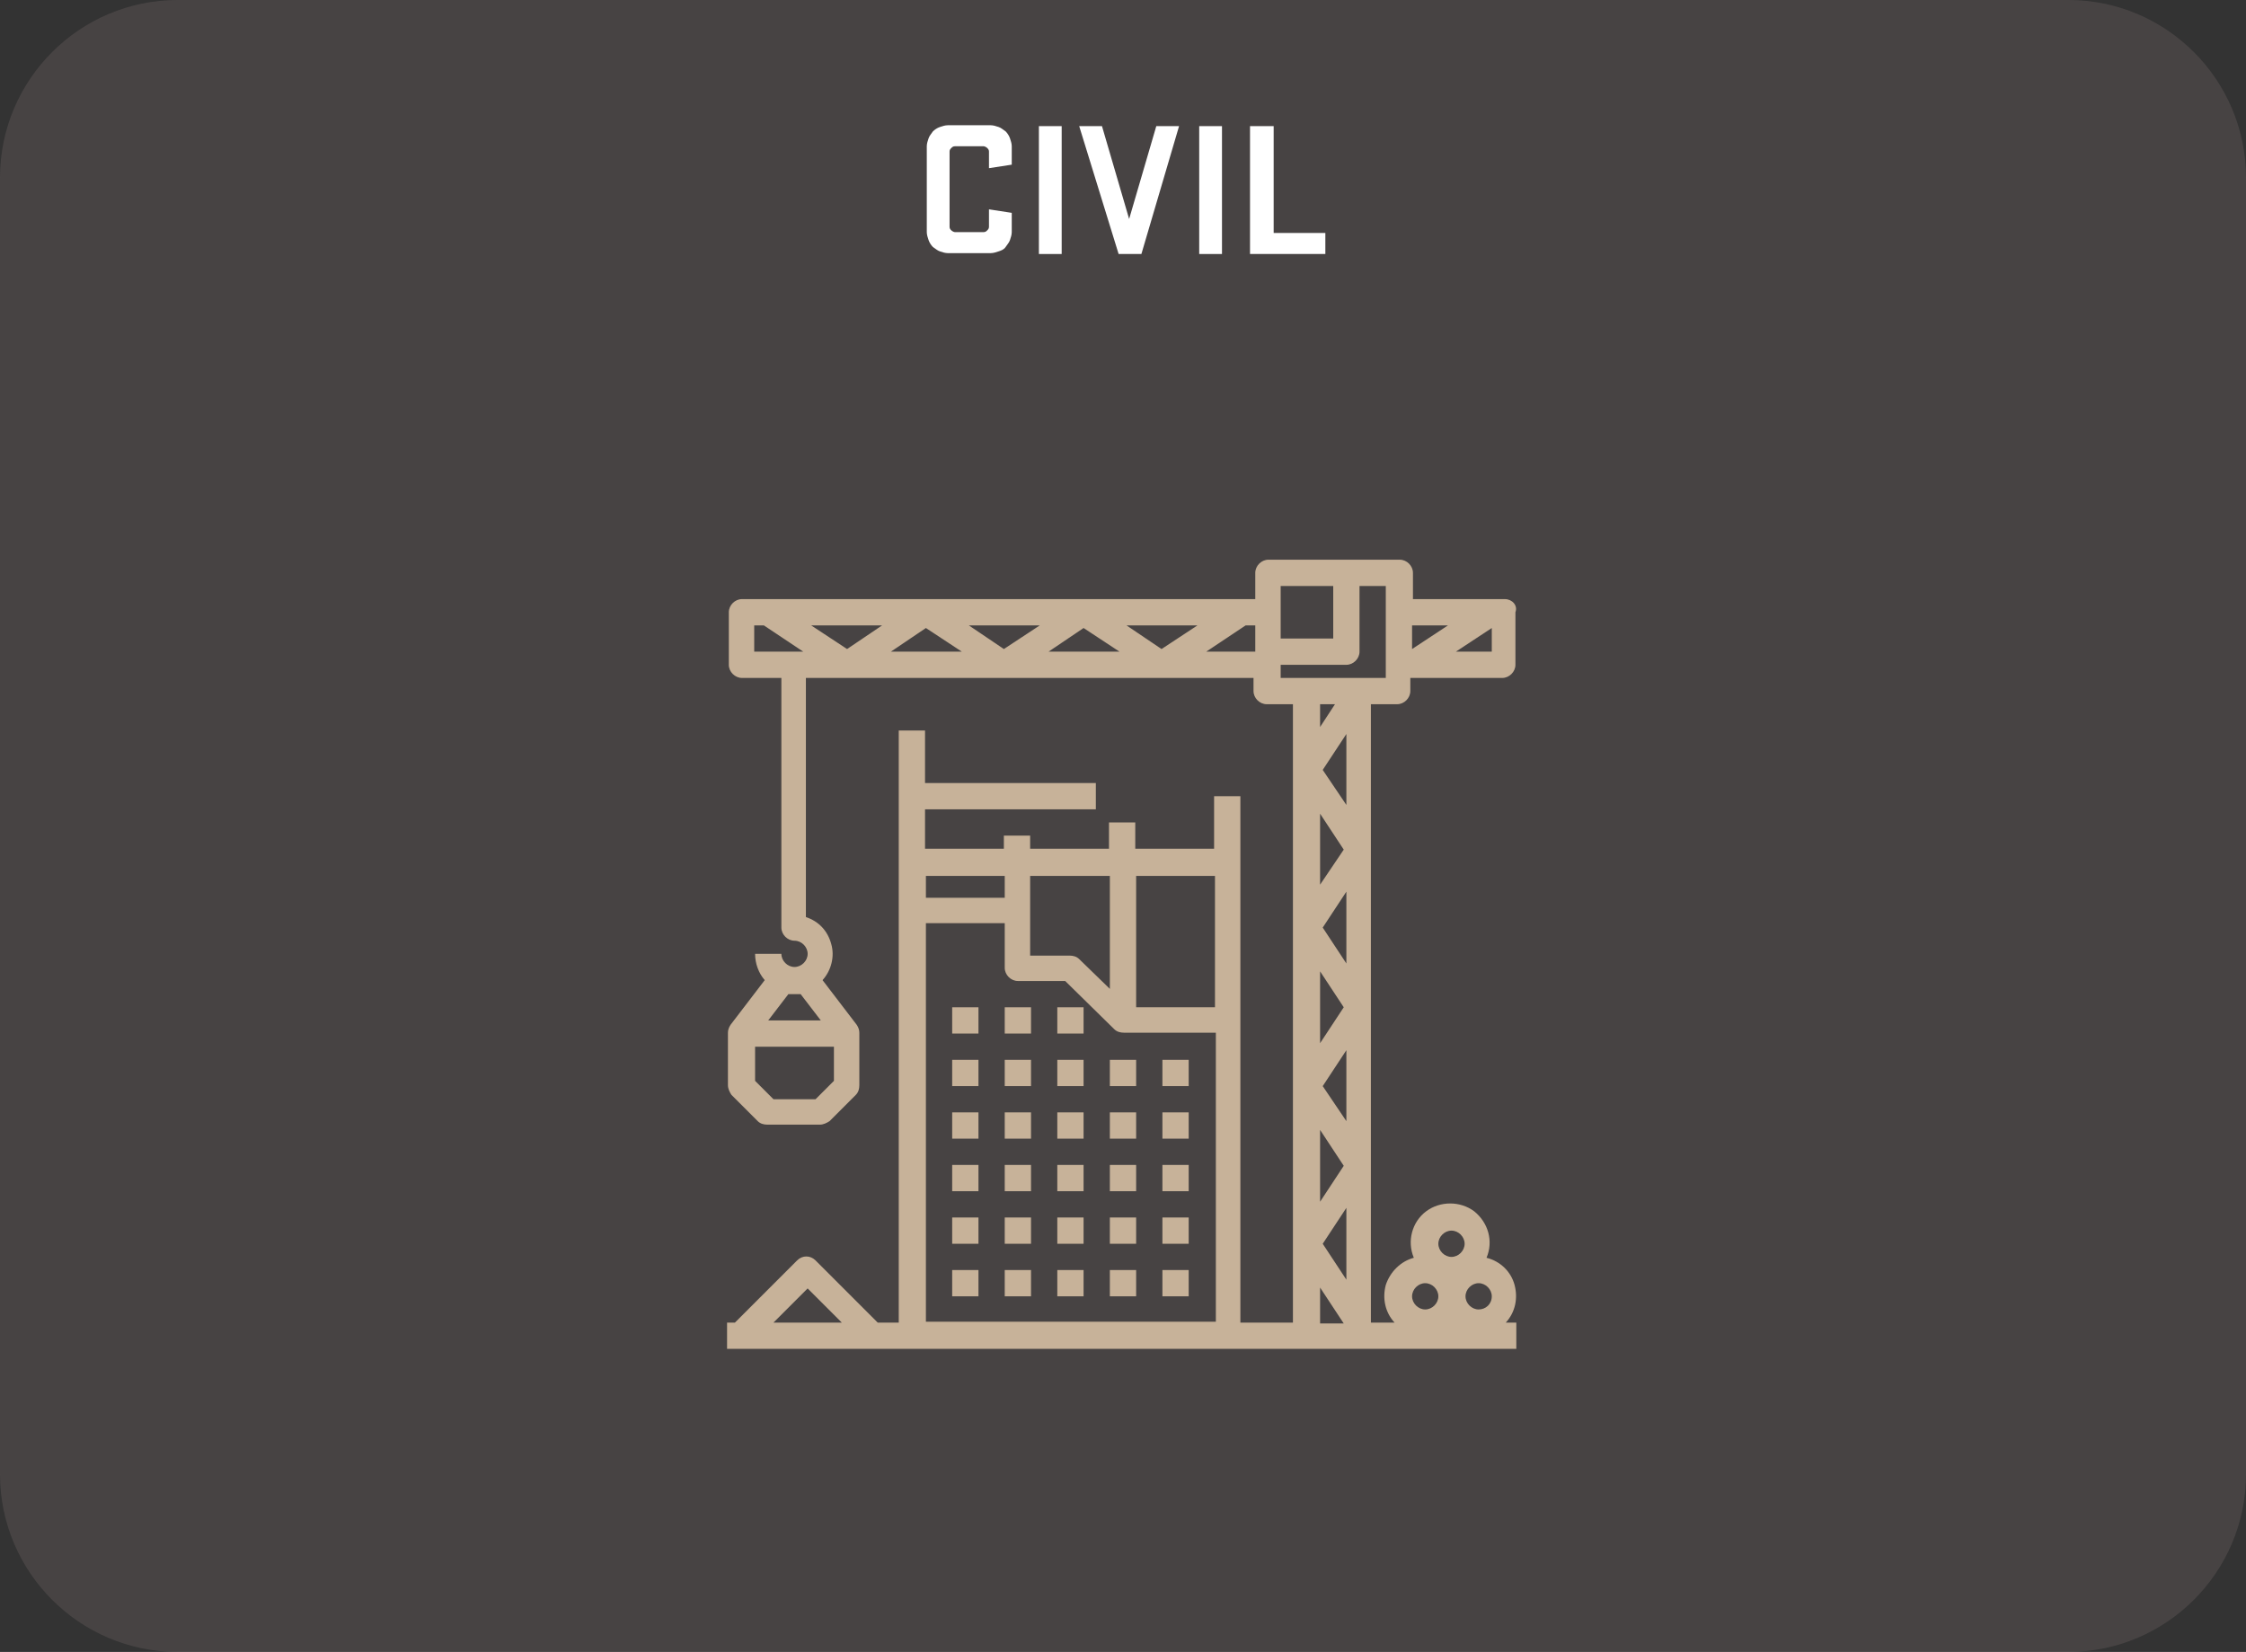 <?xml version="1.0" encoding="utf-8"?>
<!-- Generator: Adobe Illustrator 19.0.0, SVG Export Plug-In . SVG Version: 6.00 Build 0)  -->
<svg version="1.1" id="Layer_1" xmlns="http://www.w3.org/2000/svg" xmlns:xlink="http://www.w3.org/1999/xlink" x="0px" y="0px"
	 viewBox="-351 186.4 256.4 188.6" style="enable-background:new -351 186.4 256.4 188.6;" xml:space="preserve">
<rect x="-351" y="186.4" width="256.4" height="188.6" fill="#333333" stroke="none"/>
<style type="text/css">
	.st0{opacity:0.19;fill:#9E8B8A;enable-background:new    ;}
	.st1{fill:#FFFFFF;}
	.st2{fill:#C7B299;}
</style>
<path id="XMLID_40_" class="st0" d="M-114.9,375h-215.8c-11.2,0-20.3-9.1-20.3-20.3v-148c0-11.2,9.1-20.3,20.3-20.3h215.8
	c11.2,0,20.3,9.1,20.3,20.3v148C-94.6,365.9-103.7,375-114.9,375z"/>
<g>
	<path class="st1" d="M-238.1,210.3l2.6,0.4v2.2c0,0.3-0.1,0.6-0.2,0.9c-0.1,0.3-0.3,0.5-0.5,0.8s-0.5,0.4-0.8,0.5
		c-0.3,0.1-0.6,0.2-0.9,0.2h-4.9c-0.3,0-0.6-0.1-0.9-0.2c-0.3-0.1-0.5-0.3-0.8-0.5c-0.2-0.2-0.4-0.5-0.5-0.8
		c-0.1-0.3-0.2-0.6-0.2-0.9v-9.8c0-0.3,0.1-0.6,0.2-0.9c0.1-0.3,0.3-0.5,0.5-0.8c0.2-0.2,0.5-0.4,0.8-0.5c0.3-0.1,0.6-0.2,0.9-0.2
		h4.9c0.3,0,0.6,0.1,0.9,0.2c0.3,0.1,0.5,0.3,0.8,0.5c0.2,0.2,0.4,0.5,0.5,0.8c0.1,0.3,0.2,0.6,0.2,0.9v2.1l-2.6,0.4v-1.9
		c0-0.2-0.1-0.3-0.2-0.4c-0.1-0.1-0.3-0.2-0.4-0.2h-3.3c-0.2,0-0.3,0.1-0.4,0.2c-0.1,0.1-0.2,0.2-0.2,0.4v8.6c0,0.2,0.1,0.3,0.2,0.4
		c0.1,0.1,0.3,0.2,0.4,0.2h3.3c0.2,0,0.3-0.1,0.4-0.2c0.1-0.1,0.2-0.2,0.2-0.4V210.3z"/>
	<path class="st1" d="M-229.8,215.4h-2.6v-14.6h2.6V215.4z"/>
	<path class="st1" d="M-220.7,215.4h-2.6l-4.5-14.6h2.6l3.1,10.6l3.1-10.6h2.6L-220.7,215.4z"/>
	<path class="st1" d="M-211.5,215.4h-2.6v-14.6h2.6V215.4z"/>
	<path class="st1" d="M-208.2,200.8h2.6V213h5.9v2.4h-8.6V200.8z"/>
</g>
<g>
	<path class="st2" d="M-242.3,301.4h3v3h-3V301.4z"/>
	<path class="st2" d="M-236.3,301.4h3v3h-3V301.4z"/>
	<path class="st2" d="M-230.3,301.4h3v3h-3V301.4z"/>
	<path class="st2" d="M-242.3,307.4h3v3h-3V307.4z"/>
	<path class="st2" d="M-236.3,307.4h3v3h-3V307.4z"/>
	<path class="st2" d="M-230.3,307.4h3v3h-3V307.4z"/>
	<path class="st2" d="M-224.3,307.4h3v3h-3V307.4z"/>
	<path class="st2" d="M-218.3,307.4h3v3h-3V307.4z"/>
	<path class="st2" d="M-242.3,313.4h3v3h-3V313.4z"/>
	<path class="st2" d="M-236.3,313.4h3v3h-3V313.4z"/>
	<path class="st2" d="M-230.3,313.4h3v3h-3V313.4z"/>
	<path class="st2" d="M-224.3,313.4h3v3h-3V313.4z"/>
	<path class="st2" d="M-218.3,313.4h3v3h-3V313.4z"/>
	<path class="st2" d="M-242.3,319.4h3v3h-3V319.4z"/>
	<path class="st2" d="M-236.3,319.4h3v3h-3V319.4z"/>
	<path class="st2" d="M-230.3,319.4h3v3h-3V319.4z"/>
	<path class="st2" d="M-224.3,319.4h3v3h-3V319.4z"/>
	<path class="st2" d="M-218.3,319.4h3v3h-3V319.4z"/>
	<path class="st2" d="M-242.3,325.4h3v3h-3V325.4z"/>
	<path class="st2" d="M-236.3,325.4h3v3h-3V325.4z"/>
	<path class="st2" d="M-230.3,325.4h3v3h-3V325.4z"/>
	<path class="st2" d="M-224.3,325.4h3v3h-3V325.4z"/>
	<path class="st2" d="M-218.3,325.4h3v3h-3V325.4z"/>
	<path class="st2" d="M-242.3,331.4h3v3h-3V331.4z"/>
	<path class="st2" d="M-236.3,331.4h3v3h-3V331.4z"/>
	<path class="st2" d="M-230.3,331.4h3v3h-3V331.4z"/>
	<path class="st2" d="M-224.3,331.4h3v3h-3V331.4z"/>
	<path class="st2" d="M-218.3,331.4h3v3h-3V331.4z"/>
	<path class="st2" d="M-179.2,254.8h-10.5v-3c0-0.8-0.7-1.5-1.5-1.5h-15c-0.8,0-1.5,0.7-1.5,1.5v3h-58.6c-0.8,0-1.5,0.7-1.5,1.5v6
		c0,0.8,0.7,1.5,1.5,1.5h4.5v28.5c0,0.8,0.7,1.5,1.5,1.5s1.5,0.7,1.5,1.5c0,0.8-0.7,1.5-1.5,1.5s-1.5-0.7-1.5-1.5h-3
		c0,1.1,0.4,2.2,1.1,3l-3.9,5.1l0,0c-0.2,0.3-0.3,0.6-0.3,0.9v6c0,0.4,0.2,0.8,0.4,1.1l3,3c0.3,0.3,0.7,0.4,1.1,0.4h6
		c0.4,0,0.8-0.2,1.1-0.4l3-3c0.3-0.3,0.4-0.7,0.4-1.1v-6c0-0.3-0.1-0.6-0.3-0.9l0,0l-3.9-5.1c1-1.1,1.4-2.7,1-4.1
		c-0.4-1.5-1.4-2.6-2.9-3.1v-27.3h51.1v1.5c0,0.8,0.7,1.5,1.5,1.5h3v70.6h-6v-60.1h-3v6h-9v-3h-3v3h-9v-1.5h-3v1.5h-9v-4.5h19.5v-3
		h-19.5v-6h-3v67.6h-2.4l-7.1-7.1c-0.6-0.6-1.5-0.6-2.1,0l-7.1,7.1h-0.9v3h90.1v-3h-1.2c1.1-1.2,1.4-2.8,1-4.3
		c-0.4-1.5-1.6-2.7-3.2-3.1c0.8-1.9,0.2-4-1.4-5.3c-1.6-1.2-3.9-1.2-5.5,0c-1.6,1.2-2.2,3.4-1.4,5.3c-1.5,0.4-2.7,1.6-3.2,3.1
		c-0.4,1.5-0.1,3.1,1,4.3h-2.7v-70.6h3c0.8,0,1.5-0.7,1.5-1.5v-1.5h10.5c0.8,0,1.5-0.7,1.5-1.5v-6
		C-177.7,255.5-178.4,254.8-179.2,254.8z M-259.6,299.9l2.3,3h-6l2.3-3H-259.6z M-255.8,309.8l-2.1,2.1h-4.8l-2.1-2.1v-3.9h9V309.8z
		 M-185.7,257.8l-4.1,2.7v-2.7H-185.7z M-204.8,253.3h6v6h-6V253.3z M-245.3,258.1l4.1,2.7h-8.1L-245.3,258.1z M-254.3,260.5
		l-4.1-2.7h8.1L-254.3,260.5z M-240.4,257.8h8.1l-4.1,2.7L-240.4,257.8z M-227.3,258.1l4.1,2.7h-8.1L-227.3,258.1z M-222.4,257.8
		h8.1l-4.1,2.7L-222.4,257.8z M-264.9,257.8h1.1l4.5,3h-5.6V257.8z M-213.3,260.8l4.5-3h1.1v3H-213.3z M-197.3,332.5l-2.7-4.1
		l2.7-4.1V332.5z M-197.3,296.4l-2.7-4.1l2.7-4.1V296.4z M-200.3,297.3l2.7,4.1l-2.7,4.1V297.3z M-200.3,287.4v-8.1l2.7,4.1
		L-200.3,287.4z M-200.3,315.4l2.7,4.1l-2.7,4.1V315.4z M-197.3,314.4l-2.7-4l2.7-4.1V314.4z M-200,274.3l2.7-4.1v8.1L-200,274.3z
		 M-200.3,269.4v-2.6h1.7L-200.3,269.4z M-212.3,286.4v15h-9v-15H-212.3z M-224.3,286.4v12.9l-3.5-3.4c-0.3-0.3-0.7-0.4-1.1-0.4
		h-4.5v-9.1H-224.3z M-236.3,286.4v2.5h-9v-2.5H-236.3z M-258.8,333.5l3.9,3.9h-7.8L-258.8,333.5z M-245.3,337.4v-45.6h9v5.1
		c0,0.8,0.7,1.5,1.5,1.5h5.4l5.6,5.5c0.3,0.3,0.7,0.4,1.1,0.4h10.5v33H-245.3z M-200.3,333.4l2.7,4.1h-2.7V333.4z M-182.2,335.9
		c-0.8,0-1.5-0.7-1.5-1.5c0-0.8,0.7-1.5,1.5-1.5c0.8,0,1.5,0.7,1.5,1.5C-180.7,335.3-181.4,335.9-182.2,335.9z M-185.3,326.9
		c0.8,0,1.5,0.7,1.5,1.5c0,0.8-0.7,1.5-1.5,1.5c-0.8,0-1.5-0.7-1.5-1.5C-186.8,327.6-186.1,326.9-185.3,326.9z M-188.3,332.9
		c0.8,0,1.5,0.7,1.5,1.5c0,0.8-0.7,1.5-1.5,1.5s-1.5-0.7-1.5-1.5C-189.8,333.6-189.1,332.9-188.3,332.9z M-192.8,263.8h-12v-1.5h7.5
		c0.8,0,1.5-0.7,1.5-1.5v-7.5h3V263.8z M-184.8,260.8l4.1-2.7v2.7H-184.8z"/>
</g>
</svg>
